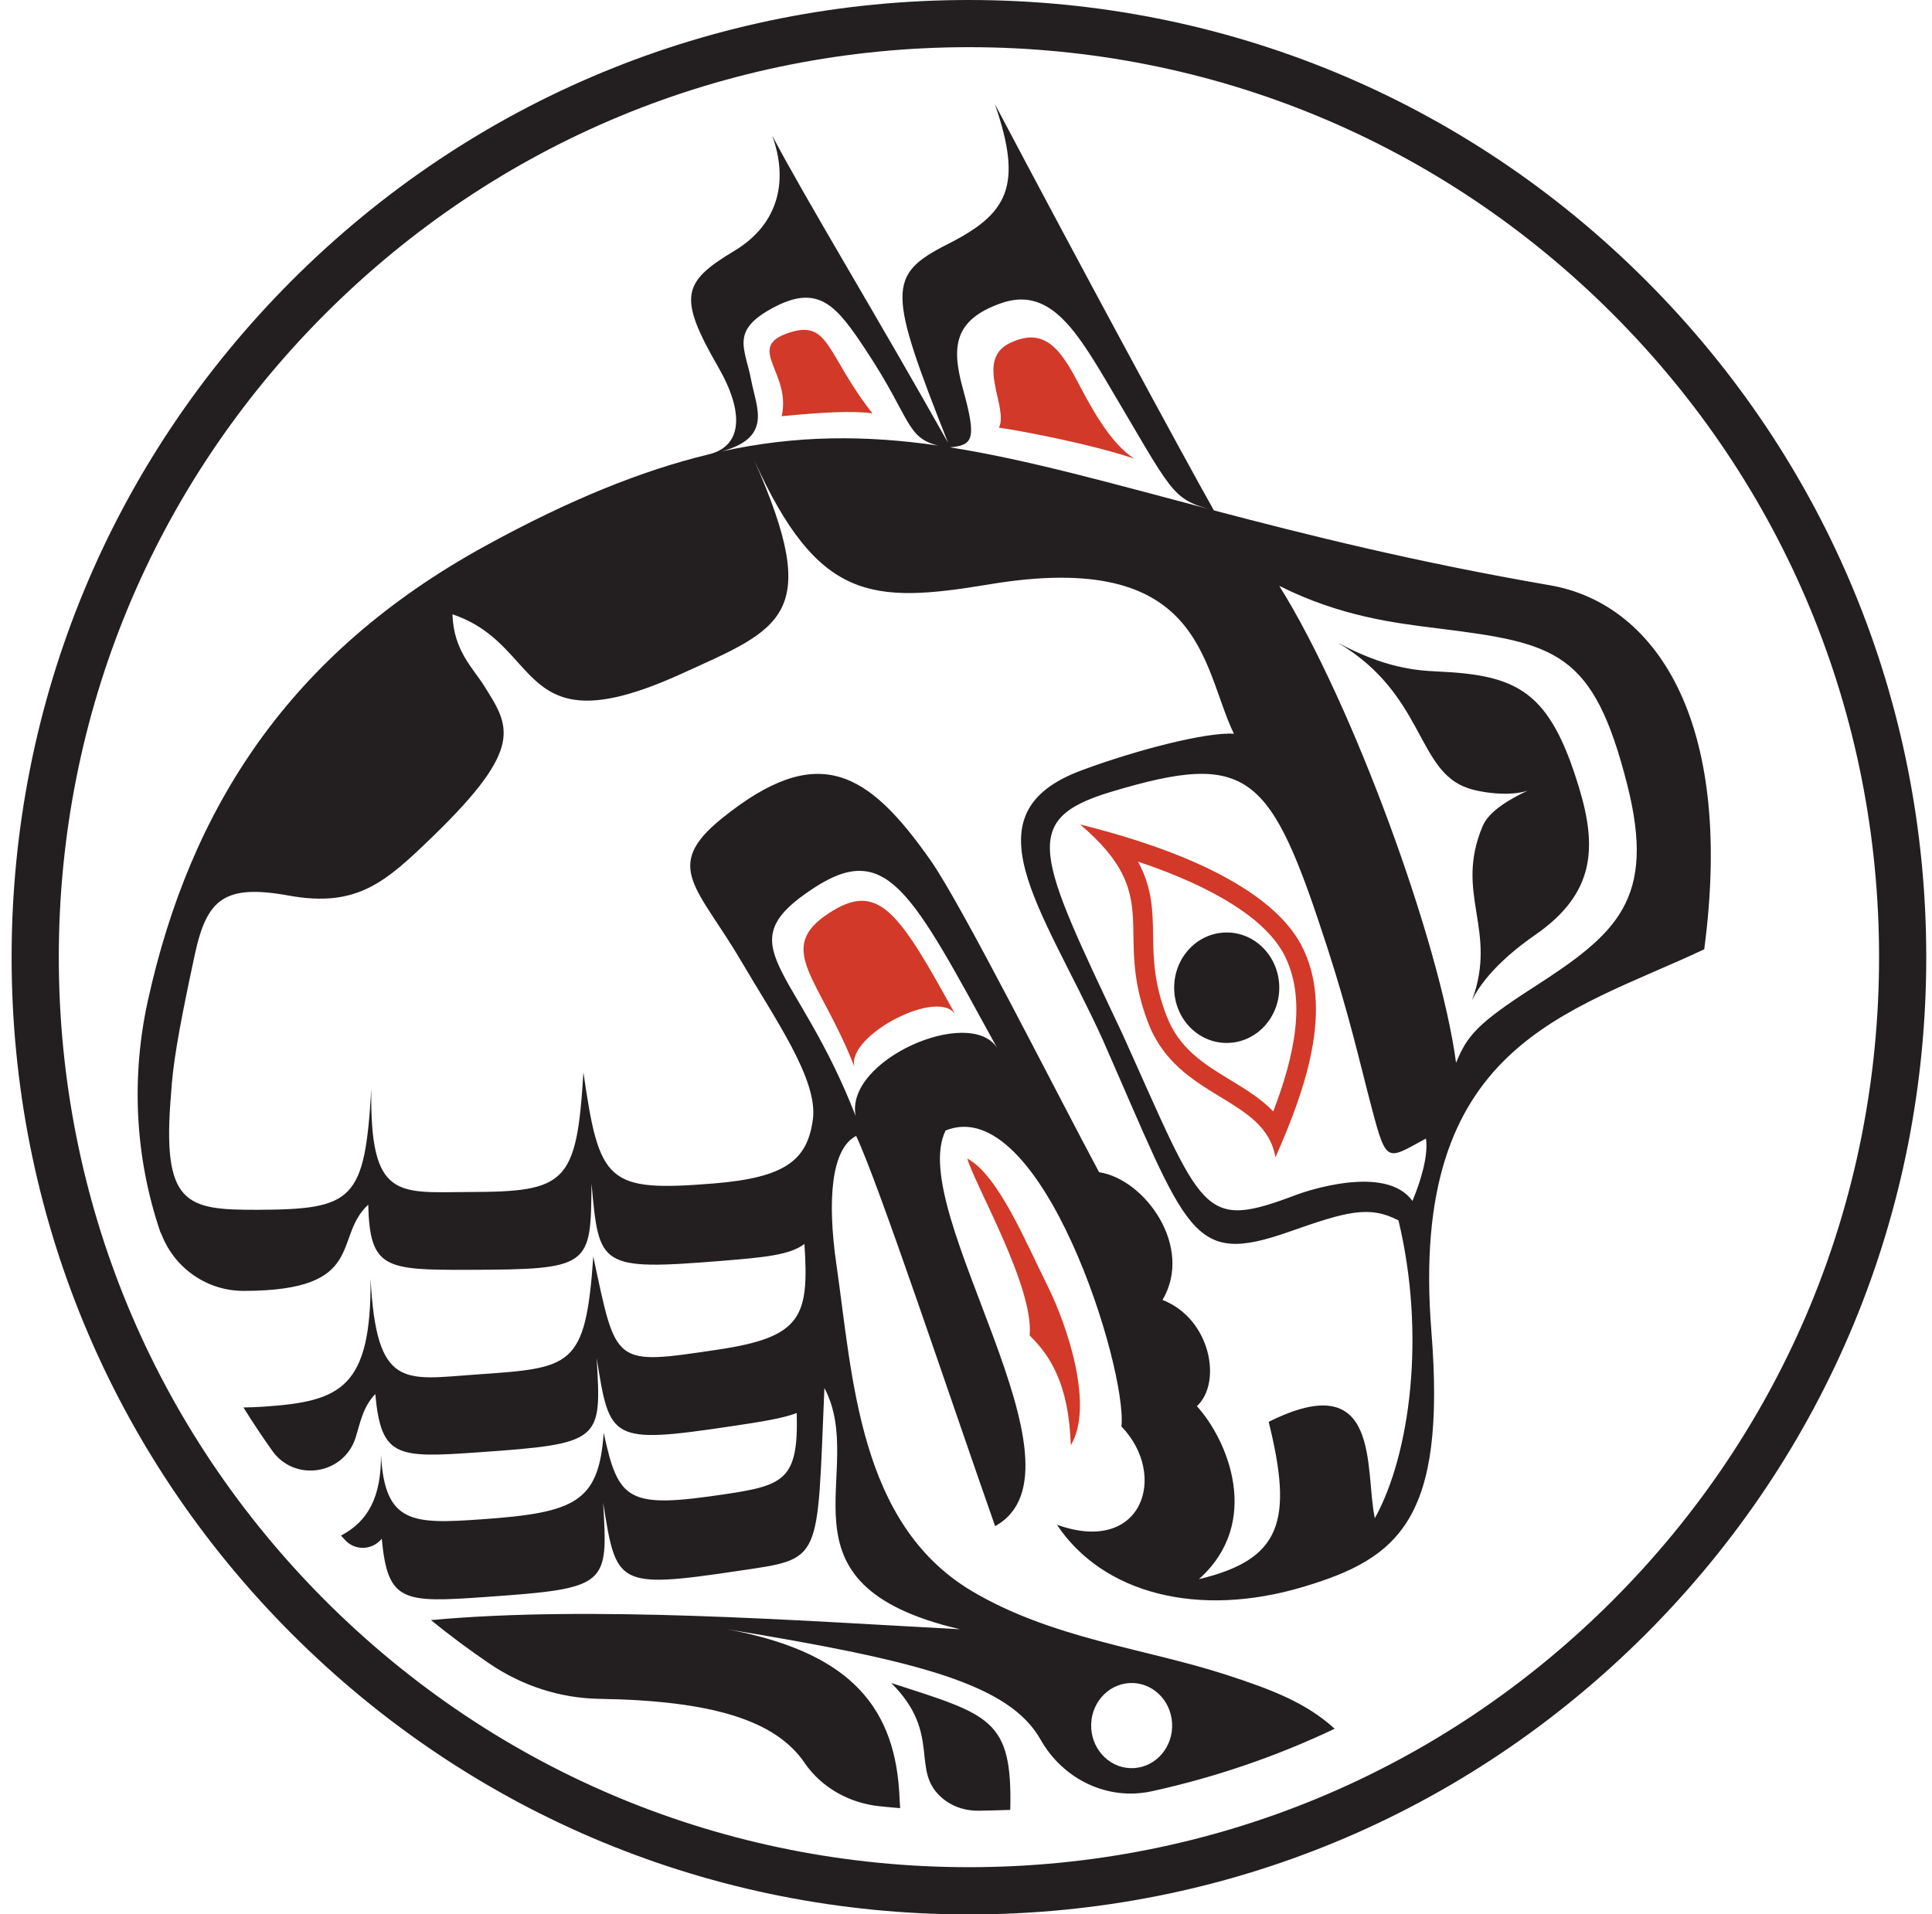 <?xml version="1.0" encoding="UTF-8"?>
<svg width="111px" height="110px" viewBox="0 0 111 110" version="1.1" xmlns="http://www.w3.org/2000/svg" xmlns:xlink="http://www.w3.org/1999/xlink">
    <title>bkg</title>
    <defs>
        <polygon id="path-1" points="0 0 109.993 0 109.993 109.997 0 109.997"></polygon>
    </defs>
    <g id="landingpage" stroke="none" stroke-width="1" fill="none" fill-rule="evenodd">
        <g id="homepage" transform="translate(-855, -9771)">
            <g id="four-pillars" transform="translate(0, 9178)">
                <g id="card" transform="translate(815, 534)">
                    <g id="bkg" transform="translate(40.667, 59)">
                        <g id="Group-3" transform="translate(0.001, 0)">
                            <mask id="mask-2" fill="white">
                                <use xlink:href="#path-1"></use>
                            </mask>
                            <g id="Clip-2"></g>
                        </g>
                        <g id="Group-6" fill="#231F20">
                            <path d="M81.934,38.584 C80.598,38.525 78.847,38.352 76.209,36.937 C81.172,39.89 80.711,44.252 83.628,45.271 C84.499,45.579 86.143,45.763 87.106,45.43 C86.143,45.879 84.889,46.587 84.522,47.455 C82.857,51.382 85.412,53.395 83.905,57.478 C84.721,55.782 86.675,54.313 87.512,53.736 C90.976,51.353 91.096,48.702 90.055,45.26 C88.373,39.712 86.557,38.794 81.934,38.584 M87.43,56.738 C84.189,58.819 83.614,59.536 82.989,61.069 C82.069,54.185 77.047,40.401 72.829,33.661 C76.354,35.435 79.524,35.804 81.901,36.102 C88.745,36.951 90.876,37.41 92.826,45.099 C94.496,51.696 92.22,53.655 87.43,56.738 M80.482,69.008 C78.951,66.858 74.293,68.474 73.841,68.644 C68.334,70.728 68.516,69.794 63.794,59.352 C58.976,49.146 57.861,47.098 63.146,45.506 C71.137,43.1 72.327,44.391 75.597,54.462 C76.822,58.247 77.449,60.993 77.932,62.851 C79.01,66.988 78.868,66.707 81.258,65.422 C81.416,66.404 80.922,67.975 80.482,69.008 M78.322,87.238 C77.726,84.48 78.743,78.44 72.223,81.7 C73.636,87.406 72.959,89.608 68.213,90.739 C71.883,87.463 69.85,82.72 68.098,80.799 C69.567,79.441 68.89,75.769 66.122,74.695 C67.93,71.646 65.105,67.747 62.479,67.355 C60.024,62.777 54.609,52.03 52.827,49.48 C49.187,44.273 46.31,42.572 40.791,47.039 C37.358,49.813 39.447,51.001 41.955,55.288 C43.899,58.611 46.341,62.053 46.035,64.32 C45.721,66.676 44.441,67.669 40.325,68.003 C34.203,68.495 33.767,67.967 32.852,61.616 C32.466,68.022 31.839,68.481 26.299,68.493 C22.209,68.507 20.569,68.987 20.666,62.576 C20.283,68.982 19.649,69.498 14.109,69.515 C10.019,69.526 8.618,69.235 9.162,62.841 C9.257,61.322 9.5,59.602 10.527,54.843 C11.213,51.661 12.223,50.788 15.923,51.46 C19.86,52.172 21.492,50.682 24.198,48.065 C29.49,42.936 28.62,41.754 27.139,39.393 C26.5,38.383 25.39,37.37 25.327,35.298 C27.193,35.92 28.196,37.072 29.131,38.108 C30.836,40.005 32.324,41.517 38.473,38.721 C44.249,36.093 46.627,35.411 42.676,26.469 C42.586,26.273 42.499,26.077 42.409,25.873 C42.501,26.074 42.591,26.273 42.676,26.469 C46.336,34.536 49.395,34.706 56.177,33.576 C68.507,31.522 68.355,38.286 70.224,42.161 C68.616,42.056 64.575,43.112 61.504,44.252 C54.769,46.731 59.191,52.099 62.657,59.669 C67.617,70.924 67.731,72.77 73.416,70.771 C76.68,69.623 77.986,69.245 79.68,70.123 C81.258,76.692 80.356,83.566 78.322,87.238 M48.493,64.123 C45.092,55.392 40.999,54.353 46.085,51.027 C50.294,48.276 51.711,51.254 56.617,60.206 C55.049,57.788 47.864,60.901 48.493,64.123 M42.492,21.849 C42.142,20.006 41.281,19.027 43.694,17.712 C46.388,16.245 47.408,17.589 49.104,20.153 C51.67,24.03 51.384,25.161 53.244,25.603 C49.092,25.005 45.146,24.988 40.81,25.935 C43.729,25.123 42.795,23.439 42.492,21.849 M54.654,22.334 C53.979,19.897 54.157,18.374 56.842,17.425 C59.527,16.477 61.053,18.795 62.867,21.849 C66.759,28.4 66.598,28.669 69.053,29.32 C63.222,27.782 58.424,26.417 53.915,25.705 C55.259,25.577 55.453,25.232 54.654,22.334 M64.208,96.71 C65.491,96.627 66.595,97.654 66.673,99.005 C66.754,100.351 65.777,101.512 64.495,101.595 C63.21,101.678 62.108,100.651 62.027,99.3 C61.949,97.952 62.926,96.793 64.208,96.71 M88.385,33.63 C80.676,32.301 74.437,30.739 69.075,29.327 C67.258,26.105 61.289,15.064 56.492,5.98 C58.131,10.719 57.22,12.287 53.8,14.019 C50.277,15.803 50.343,16.678 53.8,25.438 C49.598,17.958 45.662,11.523 43.694,7.783 C44.611,10.276 44.15,12.838 41.524,14.414 C38.52,16.217 38.271,17.049 40.606,21.106 C42.118,23.732 41.986,25.696 39.977,26.124 C39.996,26.119 40.01,26.119 40.029,26.114 C36.223,27.035 32.092,28.695 27.248,31.35 C15.918,37.555 10.269,46.466 7.837,57.459 C6.858,61.874 7.083,66.482 8.535,70.764 C8.542,70.787 8.552,70.809 8.559,70.83 C8.559,70.804 8.585,70.856 8.625,70.96 C9.387,72.893 11.246,74.177 13.326,74.175 L13.38,74.175 C20.453,74.156 18.435,71.111 20.489,69.221 L20.489,69.214 C20.579,72.893 21.456,72.975 26.209,72.964 C33.28,72.947 33.278,72.791 33.318,68.01 C33.753,72.774 33.736,73.018 40.786,72.45 C43.282,72.249 44.73,72.107 45.551,71.478 C45.82,75.644 45.416,76.827 40.604,77.546 C34.527,78.452 34.763,78.48 33.42,72.204 C32.97,78.629 32.17,78.594 26.644,78.984 C22.564,79.27 20.957,79.86 20.624,73.46 C20.673,79.791 18.873,80.52 14.551,80.822 C14.106,80.853 13.699,80.87 13.319,80.872 C13.846,81.717 14.397,82.547 14.972,83.358 C16.257,85.175 19.074,84.74 19.758,82.623 C20.03,81.773 20.162,80.874 20.893,80.103 L20.893,80.091 C21.232,83.758 22.112,83.784 26.855,83.448 C33.909,82.954 33.895,82.8 33.613,78.029 C34.368,82.748 34.368,82.994 41.363,81.951 C43.06,81.698 44.266,81.508 45.108,81.194 C45.215,85.019 44.384,85.353 40.975,85.859 C35.4,86.692 34.863,86.268 34.018,82.327 C33.739,86.33 32.372,86.921 27.016,87.299 C23.06,87.576 21.433,87.583 21.222,83.583 C21.239,85.987 20.498,87.415 18.923,88.234 C19.003,88.321 19.088,88.414 19.174,88.504 C19.727,89.097 20.666,89.081 21.21,88.478 C21.229,88.456 21.251,88.437 21.267,88.416 L21.267,88.407 C21.605,92.071 22.485,92.099 27.226,91.763 C34.283,91.269 34.269,91.115 33.985,86.344 C34.742,91.063 34.742,91.309 41.737,90.266 C46.634,89.535 46.263,89.888 46.698,79.755 C49.26,84.605 43.362,91.011 54.49,93.618 C45.115,93.117 33.278,92.244 24.092,93.091 C25.173,93.971 26.294,94.803 27.451,95.589 C29.32,96.861 31.513,97.581 33.774,97.616 C40.259,97.718 43.895,98.853 45.558,101.292 C46.537,102.728 48.148,103.611 49.877,103.788 C50.265,103.828 50.656,103.866 51.048,103.897 C51.032,103.585 51.015,103.263 50.994,102.925 C50.663,97.784 47.833,94.87 41.096,93.616 C52.205,95.435 57.329,96.793 59.118,99.958 C60.402,102.231 62.952,103.483 65.502,102.927 C69.176,102.123 72.699,100.909 76.015,99.334 C74.369,97.834 72.398,97.084 69.813,96.242 C65.143,94.718 59.759,94.162 55.134,91.402 C48.683,87.531 48.33,79.216 47.389,72.668 C46.852,68.956 47.091,66.002 48.522,65.271 C49.847,68.088 53.925,80.352 56.506,87.692 C62.377,84.447 51.342,69.602 53.662,64.958 C59.148,62.737 64.109,78.606 63.764,81.965 C66.465,84.766 64.973,89.384 60.054,87.609 C62.687,91.562 68.159,92.998 74.236,91.174 C79.692,89.54 82.436,87.304 81.57,76.481 C80.252,60.019 89.379,58.256 97.247,54.547 C99.031,41.079 94.238,34.64 88.385,33.63 M91.976,91.974 C82.1,101.851 68.968,107.289 55.001,107.289 C41.035,107.289 27.903,101.851 18.026,91.974 C8.152,82.097 2.711,68.968 2.711,55.001 C2.711,41.032 8.152,27.9 18.026,18.026 C27.903,8.15 41.035,2.711 55.001,2.711 C68.968,2.711 82.1,8.15 91.976,18.026 C101.853,27.9 107.292,41.032 107.292,55.001 C107.292,68.968 101.853,82.097 91.976,91.974 M93.893,16.11 C83.505,5.72 69.694,0 55.001,0 C40.311,0 26.498,5.72 16.108,16.11 C5.723,26.498 0,40.308 0,55.001 C0,69.692 5.723,83.503 16.108,93.893 C26.498,104.282 40.311,110.003 55.001,110.003 C69.694,110.003 83.505,104.282 93.893,93.893 C104.28,83.503 110.003,69.692 110.003,55.001 C110.003,40.308 104.28,26.498 93.893,16.11 M69.628,53.587 C67.963,53.693 66.695,55.198 66.799,56.948 C66.898,58.699 68.332,60.031 69.997,59.922 C71.66,59.815 72.928,58.311 72.826,56.56 C72.722,54.81 71.291,53.478 69.628,53.587 M50.537,96.705 C53.535,99.688 51.531,101.784 53.549,103.386 C53.584,103.414 53.622,103.44 53.66,103.471 C54.209,103.864 54.874,104.053 55.548,104.044 C56.144,104.034 56.922,104.018 57.376,103.996 C57.507,98.749 56.208,98.543 50.537,96.705" id="Fill-4"></path>
                        </g>
                        <path d="M56.723,24.572 C57.662,24.699 61.873,25.468 64.513,26.358 C63.103,25.485 61.944,23.259 61.289,22.017 C60.267,20.07 59.332,18.74 57.329,19.725 C55.325,20.709 57.305,23.441 56.723,24.572" id="Fill-7" fill="#D23928"></path>
                        <path d="M49.455,23.752 C46.737,20.279 47.007,18.254 44.504,19.176 C42.221,20.019 44.811,21.473 44.241,23.915 C46.432,23.704 48.315,23.586 49.455,23.752" id="Fill-9" fill="#D23928"></path>
                        <path d="M46.951,52.473 C43.817,54.522 46.438,56.208 48.423,61.297 C47.962,59.478 53.365,56.686 54.245,58.34 C50.942,52.31 49.786,50.621 46.951,52.473" id="Fill-11" fill="#D23928"></path>
                        <path d="M60.854,83.043 C62.184,80.853 60.717,76.28 59.494,73.834 C58.273,71.39 56.679,67.506 54.905,66.569 C55.347,68.102 58.758,73.983 58.489,76.737 C59.643,77.863 60.743,79.504 60.854,83.043" id="Fill-13" fill="#D23928"></path>
                        <path d="M72.486,63.862 C71.793,63.136 70.911,62.599 70.045,62.071 C68.526,61.149 67.095,60.278 66.364,58.393 C65.626,56.486 65.604,55.095 65.583,53.749 C65.562,52.358 65.54,51.017 64.717,49.51 C69.11,50.979 72.037,52.824 73.096,54.83 C74.435,57.373 73.704,60.68 72.486,63.862 M74.095,54.302 C72.652,51.565 68.417,49.119 61.391,47.376 C66.316,51.556 63.232,53.439 65.311,58.802 C67.019,63.209 72.013,62.992 72.611,66.502 C74.331,62.618 75.994,57.905 74.095,54.302" id="Fill-15" fill="#D23928"></path>
                    </g>
                </g>
            </g>
        </g>
    </g>
</svg>